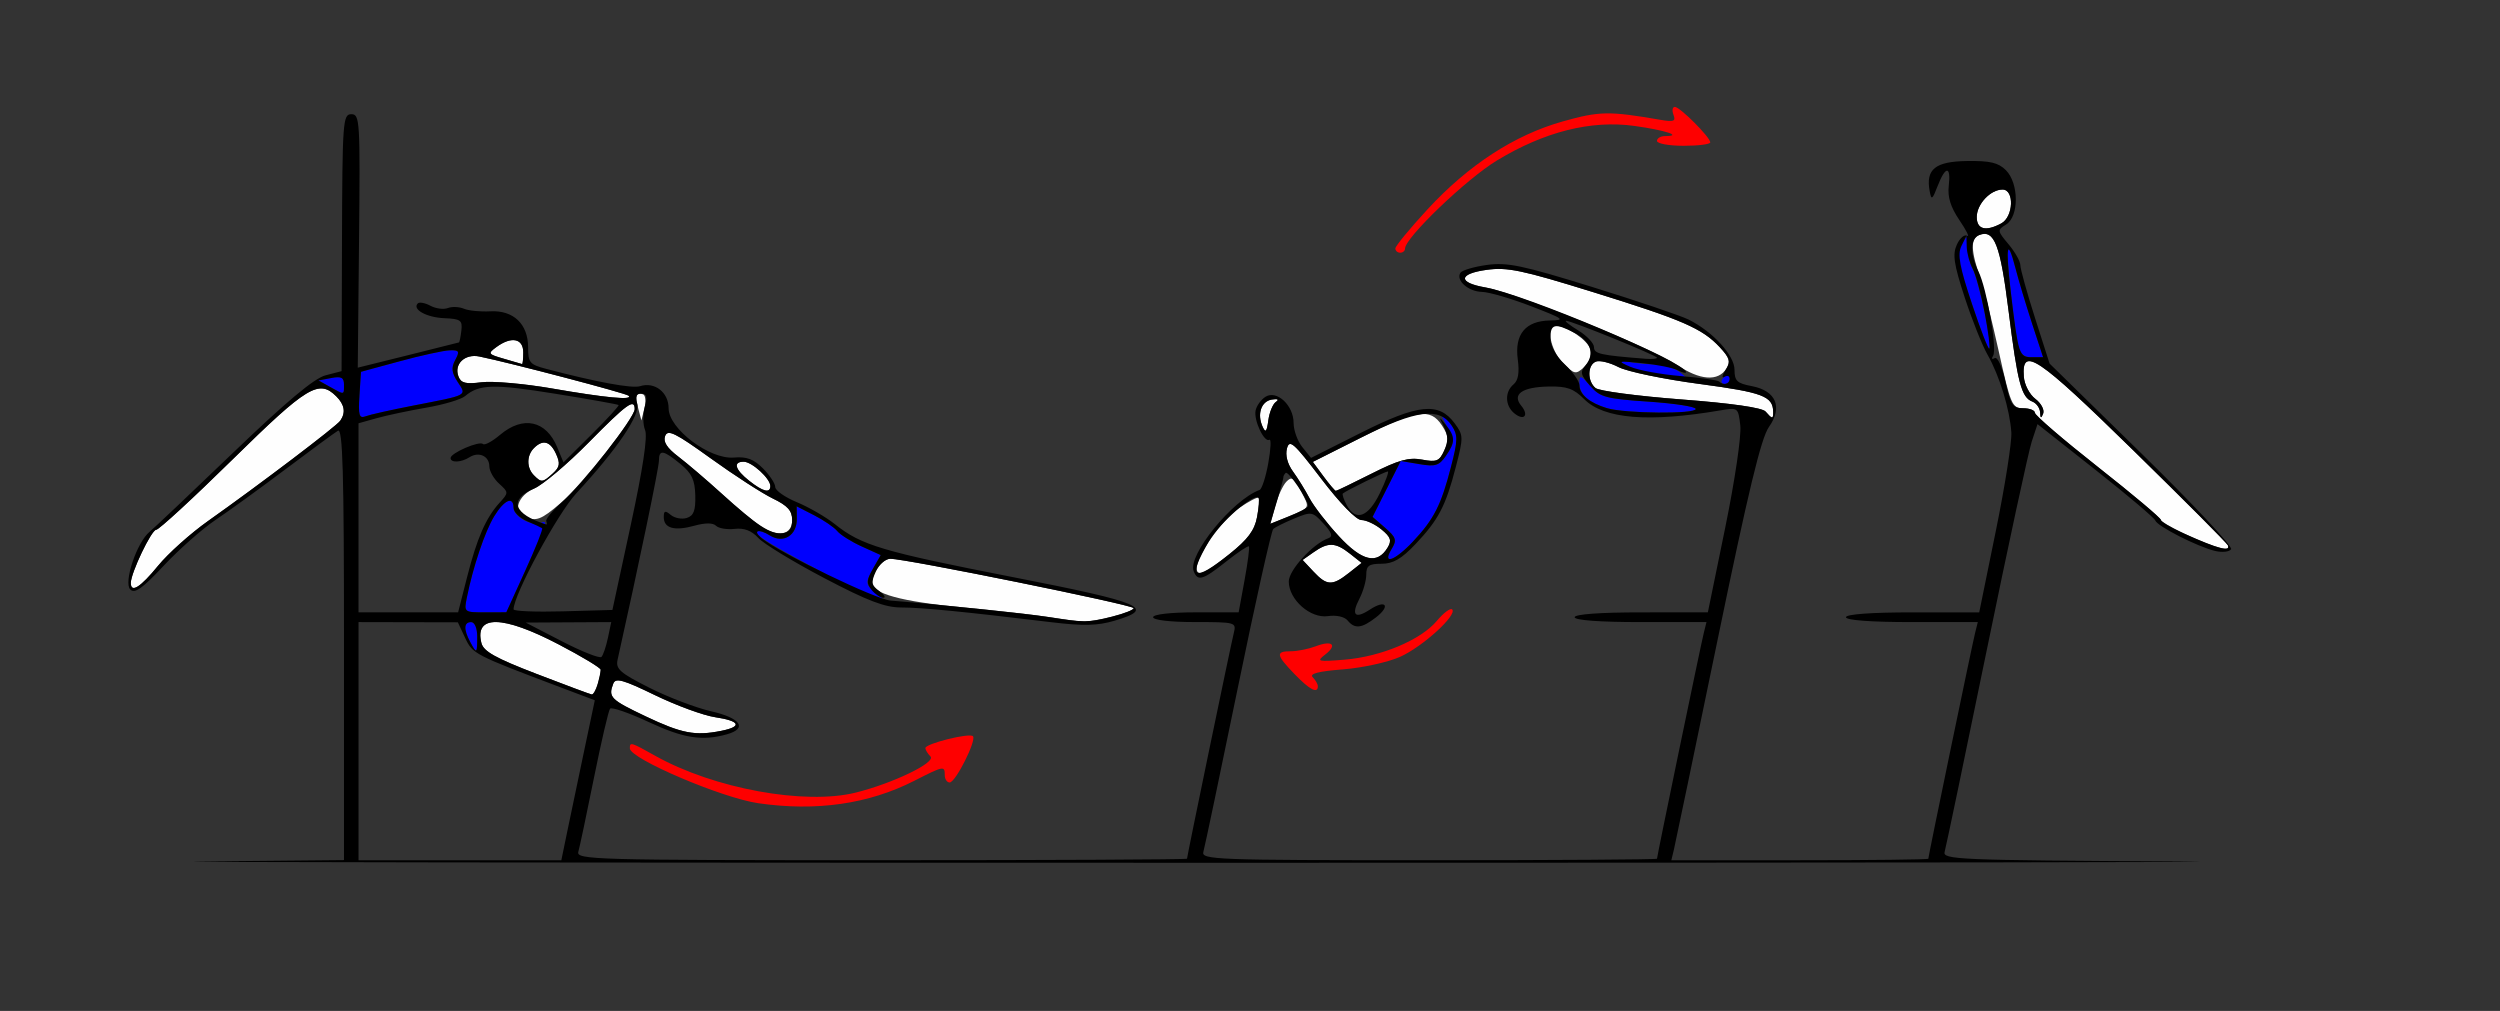 <?xml version="1.0" encoding="UTF-8" standalone="no"?>
<!-- Created with Inkscape (http://www.inkscape.org/) -->

<svg
   xmlns:dc="http://purl.org/dc/elements/1.1/"
   xmlns:cc="http://creativecommons.org/ns#"
   xmlns:rdf="http://www.w3.org/1999/02/22-rdf-syntax-ns#"
   xmlns:svg="http://www.w3.org/2000/svg"
   xmlns="http://www.w3.org/2000/svg"
   xmlns:sodipodi="http://sodipodi.sourceforge.net/DTD/sodipodi-0.dtd"
   xmlns:inkscape="http://www.inkscape.org/namespaces/inkscape"
   id="svg3396"
   version="1.1"
   inkscape:version="0.91 r13725"
   width="482.243"
   height="195"
   viewBox="0 0 482.243 195"
   sodipodi:docname="ub110401.svg">
  <rect x="0" y="0" width="482.243" height="195" fill="#333333" stroke="none"/>
  <defs
     id="defs3400" />
  <sodipodi:namedview
     pagecolor="#ffffff"
     bordercolor="#666666"
     borderopacity="1"
     objecttolerance="10"
     gridtolerance="10"
     guidetolerance="10"
     inkscape:pageopacity="0"
     inkscape:pageshadow="2"
     inkscape:window-width="1390"
     inkscape:window-height="795"
     id="namedview3398"
     showgrid="false"
     inkscape:zoom="1.2960272"
     inkscape:cx="207.56497"
     inkscape:cy="65.124379"
     inkscape:window-x="0"
     inkscape:window-y="0"
     inkscape:window-maximized="0"
     inkscape:current-layer="svg3396" />
  <g
     id="g3406">
    <path
       style="fill:#fefefe"
       d="m 124.533,138.177 c -6.789,-3.229 -7.24,-3.685 -6.235,-6.312 0.445,-1.164 1.866,-0.771 8.039,2.224 4.124,2.001 9.348,3.916 11.609,4.256 4.817,0.725 5.305,1.806 1.19,2.632 -5.045,1.012 -7.63,0.517 -14.603,-2.8 z m -21.068,-8.194 c -7.899,-3.04 -10.198,-4.329 -10.602,-5.942 -1.371,-5.479 4.058,-5.393 14.848,0.234 4.498,2.346 8.172,4.558 8.165,4.917 -0.032,1.643 -1.2,4.861 -1.732,4.772 -0.326,-0.054 -5.131,-1.846 -10.679,-3.981 z m 98.872,-10.953 c -2.57,-0.411 -10.14,-1.262 -16.822,-1.891 -11.652,-1.096 -17.29,-2.637 -17.29,-4.724 0,-2.001 1.989,-4.603 3.538,-4.628 2.805,-0.046 46.912,8.907 46.921,9.524 0.011,0.738 -7.698,2.729 -9.985,2.578 -0.929,-0.061 -3.792,-0.448 -6.362,-0.859 z M 25.234,112.439 c 0,-1.926 3.978,-10.252 4.899,-10.252 0.512,0 7.153,-6.117 14.759,-13.594 14.362,-14.118 16.632,-15.494 19.995,-12.121 1.59,1.595 1.834,3.11 0.753,4.68 -0.739,1.073 -15.509,12.277 -25.509,19.35 -3.372,2.385 -7.711,6.271 -9.642,8.635 -3.415,4.18 -5.256,5.336 -5.256,3.301 z m 228.132,-2.182 -2.1,-2.243 2.145,-1.507 c 2.788,-1.959 4.207,-1.901 6.976,0.284 l 2.27,1.791 -2.482,1.959 c -3.179,2.508 -4.235,2.464 -6.809,-0.284 z m -22.525,-0.722 c 0,-2.366 4.924,-9.326 8.157,-11.53 1.88,-1.282 3.575,-2.174 3.766,-1.982 0.191,0.191 0.062,1.87 -0.285,3.729 -0.479,2.561 -1.77,4.289 -5.323,7.127 -4.878,3.896 -6.315,4.5 -6.315,2.657 z m 27.426,-6.1 c -2.305,-2.491 -4.858,-5.794 -5.673,-7.341 -0.815,-1.547 -2.251,-3.867 -3.192,-5.156 -1.059,-1.452 -1.498,-3.139 -1.153,-4.434 0.489,-1.836 1.297,-1.121 6.624,5.859 3.614,4.735 6.742,7.95 7.736,7.95 0.918,0 2.662,0.817 3.875,1.816 1.793,1.476 2.013,2.134 1.176,3.516 -2.004,3.306 -4.927,2.618 -9.395,-2.209 z m 168.836,1.902 c -3.456,-1.115 -10.28,-4.468 -10.28,-5.051 0,-0.354 -5.467,-4.951 -12.15,-10.215 -6.682,-5.264 -12.15,-9.965 -12.15,-10.446 0,-0.481 -1.019,-0.875 -2.265,-0.875 -2.129,0 -2.411,-0.659 -4.714,-11.016 -1.347,-6.059 -2.899,-12.281 -3.45,-13.828 -1.931,-5.43 -2.033,-7.908 -0.352,-8.555 2.966,-1.142 4.101,1.771 5.709,14.649 1.732,13.866 2.463,16.65 4.589,17.468 0.779,0.3 1.449,1.238 1.49,2.085 0.056,1.168 0.199,1.224 0.591,0.231 0.284,-0.72 -0.393,-1.997 -1.505,-2.839 -1.132,-0.857 -2.112,-2.74 -2.226,-4.279 -0.443,-5.962 2.587,-3.926 21.069,14.16 9.889,9.676 18.119,17.935 18.291,18.352 0.337,0.821 -0.448,0.868 -2.648,0.158 z m -280.374,-3.836 c -1.285,-0.861 -4.679,-3.695 -7.543,-6.299 -2.863,-2.603 -6.62,-5.811 -8.348,-7.127 -2.201,-1.677 -2.961,-2.868 -2.537,-3.976 0.507,-1.326 1.935,-0.624 8.815,4.332 4.515,3.253 9.892,6.73 11.948,7.726 2.883,1.397 3.738,2.349 3.738,4.156 0,2.905 -2.719,3.437 -6.075,1.188 z m 99.248,-3.856 c 0.504,-1.884 1.473,-4.006 2.152,-4.714 1.039,-1.084 1.483,-0.809 2.79,1.728 1.795,3.481 1.949,3.167 -2.455,4.997 l -3.405,1.415 0.917,-3.426 z m -144.808,2.047 c -2.33,-0.943 -1.238,-4.132 1.869,-5.459 1.671,-0.713 6.392,-4.699 10.492,-8.858 7.391,-7.497 8.9,-8.592 8.9,-6.455 0,1.724 -10.1,14.53 -14.312,18.146 -3.732,3.205 -4.656,3.554 -6.949,2.626 z m 43.35,-6.947 c -2.746,-2.167 -3.183,-3.682 -1.061,-3.682 1.577,0 5.14,3.25 5.14,4.688 0,1.458 -1.392,1.115 -4.08,-1.006 z m 110.782,-0.853 -2.061,-2.796 9.345,-4.704 c 10.654,-5.363 13.318,-5.761 15.564,-2.322 1.272,1.947 1.357,2.821 0.464,4.787 -0.959,2.111 -1.483,2.331 -4.294,1.802 -2.556,-0.481 -4.525,0.066 -9.765,2.713 -3.61,1.823 -6.705,3.315 -6.878,3.315 -0.173,0 -1.242,-1.258 -2.376,-2.796 z M 102.991,91.688 c -1.435,-1.44 -1.435,-3.81 0,-5.25 1.721,-1.726 3.149,-1.349 4.275,1.129 0.833,1.834 0.716,2.533 -0.625,3.75 -1.976,1.793 -2.209,1.817 -3.651,0.371 z m 140.566,-9.367 c -1.117,-2.445 -0.276,-4.924 1.781,-5.251 1.158,-0.184 1.45,-0.01 0.775,0.461 -0.596,0.416 -1.252,2.021 -1.458,3.566 -0.292,2.197 -0.532,2.464 -1.098,1.224 z M 123.115,78.791 c -0.652,-2.456 -0.372,-3.253 0.952,-2.717 0.451,0.183 0.559,1.387 0.239,2.676 l -0.58,2.344 -0.611,-2.303 z m 217.454,0.591 c -0.649,-0.745 -6.572,-1.595 -16.293,-2.336 -8.401,-0.641 -15.827,-1.626 -16.504,-2.189 -1.626,-1.354 -1.573,-4.472 0.087,-5.111 0.725,-0.279 2.683,0.201 4.352,1.067 1.669,0.866 8.7,2.329 15.623,3.251 12.223,1.628 14.17,2.366 14.207,5.389 0.018,1.433 -0.171,1.424 -1.472,-0.071 z m -234.027,-4.436 c -5.397,-0.938 -11.541,-1.481 -13.652,-1.208 -3.061,0.396 -3.964,0.17 -4.455,-1.115 -0.914,-2.388 1.225,-4.432 4.036,-3.856 6.107,1.251 28.322,7.09 28.8,7.569 0.9,0.903 -4.42,0.401 -14.728,-1.39 z m 216.822,-4.625 c -4.793,-3.239 -31.207,-13.912 -36.799,-14.87 -5.385,-0.922 -5.282,-2.644 0.204,-3.401 3.98,-0.549 6.799,0.039 20.374,4.248 17.463,5.415 21.216,7.045 24.602,10.683 1.817,1.952 2.094,2.816 1.308,4.076 -1.622,2.599 -5.148,2.331 -9.688,-0.736 z M 301.456,69.983 c -2.363,-2.371 -3.307,-7.17 -1.409,-7.17 2.123,0 6.284,2.837 6.743,4.597 0.29,1.113 -0.204,2.484 -1.229,3.415 -1.609,1.461 -1.861,1.409 -4.104,-0.842 z M 97.208,69.206 c -3.086,-0.887 -3.163,-1.008 -1.457,-2.259 2.899,-2.126 5.183,-1.676 5.183,1.022 0,1.289 -0.105,2.306 -0.234,2.259 -0.129,-0.046 -1.7,-0.506 -3.493,-1.022 z M 381.308,41.864 c 0,-2.49 2.641,-5.302 4.98,-5.302 2.304,0 2.105,5.267 -0.246,6.53 -3.01,1.616 -4.734,1.168 -4.734,-1.228 z"
       id="path3416"
       inkscape:connector-curvature="0" />
    <path
       style="fill:#0000fe"
       d="M 90.687,123.812 C 89.394,121.387 89.467,120 90.888,120 c 0.675,0 1.168,1.188 1.168,2.812 0,3.313 -0.097,3.384 -1.369,0.999 z m -0.634,-8.529 c 1.171,-5.875 3.473,-12.728 5.263,-15.673 1.944,-3.197 3.749,-4.003 3.749,-1.674 0,1.704 3.42,3.637 5.214,2.947 1.46,-0.562 1.527,-0.754 -3.947,11.383 l -2.643,5.859 -4.102,0 c -4.069,0 -4.097,-0.023 -3.535,-2.843 z m 69.76,-4.278 c -11.567,-6.15 -14.343,-7.867 -13.723,-8.488 0.252,-0.252 1.341,0.095 2.421,0.771 2.605,1.632 5.239,-0.012 5.198,-3.243 l -0.03,-2.374 3.364,1.721 c 1.85,0.947 3.859,2.32 4.464,3.051 0.605,0.731 2.74,2.072 4.745,2.979 l 3.644,1.649 -1.536,2.765 c -1.483,2.669 -1.459,2.829 0.67,4.59 3.641,3.012 1.128,2.079 -9.216,-3.421 z m 108.637,-5.126 c 1.027,-1.689 0.868,-2.203 -1.257,-4.055 l -2.433,-2.121 2.719,-5.393 2.719,-5.393 3.618,0.613 c 3.228,0.547 3.797,0.34 5.272,-1.918 1.547,-2.368 1.554,-2.705 0.111,-5.227 -1.867,-3.264 -1.323,-3.592 0.735,-0.442 1.342,2.055 1.337,2.776 -0.054,8.162 -1.897,7.344 -3.278,10.056 -7.304,14.337 -3.538,3.763 -6.078,4.648 -4.126,1.438 z M 69.336,76.294 69.626,71.719 77.103,69.686 c 4.112,-1.118 8.438,-2.067 9.612,-2.109 1.875,-0.068 2.01,0.159 1.102,1.861 -0.805,1.509 -0.702,2.446 0.467,4.236 1.76,2.695 2.176,2.474 -8.606,4.571 -4.238,0.824 -8.364,1.752 -9.168,2.061 -1.226,0.472 -1.416,-0.177 -1.173,-4.012 z m 240.651,2.441 c -3.563,-1.073 -5.314,-2.667 -5.314,-4.839 0,-1.621 0.222,-1.56 2.103,0.576 1.891,2.148 3.019,2.45 11.215,3.003 5.012,0.338 9.112,0.975 9.112,1.414 0,1.018 -13.629,0.896 -17.116,-0.154 z M 63.659,74.632 l -2.229,-1.24 2.463,-0.472 c 1.947,-0.373 2.463,-0.107 2.463,1.273 0,2.042 0.145,2.019 -2.696,0.439 z M 332.243,73.125 c 0.318,-0.516 0.763,-0.938 0.99,-0.938 0.227,0 0.412,0.422 0.412,0.938 0,0.516 -0.445,0.938 -0.99,0.938 -0.544,0 -0.73,-0.422 -0.412,-0.938 z m -12.256,-0.937 c -2.629,-0.386 -5.573,-1.207 -6.542,-1.823 -1.591,-1.011 -1.535,-1.069 0.574,-0.599 1.285,0.286 3.623,0.526 5.195,0.533 1.572,0.007 3.675,0.632 4.673,1.389 0.998,0.757 1.604,1.337 1.347,1.289 -0.257,-0.048 -2.618,-0.403 -5.247,-0.79 z M 389.294,66.562 c -0.921,-4.573 -2.36,-18.143 -1.966,-18.538 0.22,-0.221 0.869,1.434 1.443,3.678 0.574,2.243 2.009,7.032 3.19,10.642 l 2.146,6.562 -2.171,0 c -1.567,0 -2.302,-0.652 -2.643,-2.344 z m -8.823,-7.677 c -3.331,-10.03 -3.341,-10.11 -1.587,-12.516 1.235,-1.695 1.286,-1.656 0.846,0.653 -0.257,1.35 0.06,3.445 0.706,4.656 1.232,2.309 3.906,14.967 3.292,15.583 -0.196,0.197 -1.661,-3.573 -3.257,-8.376 z"
       id="path3412"
       inkscape:connector-curvature="0" />
    <path
       style="fill:#fe0000"
       d="m 146.262,154.938 c -7.019,-1.015 -24.766,-8.595 -24.766,-10.577 0,-1.275 0.153,-1.23 4.912,1.438 11.29,6.33 28.861,9.546 38.693,7.083 7.227,-1.811 15.516,-5.826 14.38,-6.966 -0.537,-0.538 -0.976,-1.266 -0.976,-1.617 0,-0.85 8.49,-2.97 9.168,-2.289 0.756,0.759 -3.346,8.928 -4.483,8.928 -0.521,0 -0.947,-0.633 -0.947,-1.406 0,-1.853 -0.186,-1.819 -5.872,1.079 -8.817,4.494 -18.924,5.947 -30.109,4.329 z m 103.454,-24.905 c -3.585,-3.71 -3.698,-4.408 -0.711,-4.408 1.252,0 3.413,-0.434 4.803,-0.964 3.197,-1.219 4.252,-0.271 1.799,1.617 -1.725,1.327 -1.436,1.401 3.789,0.967 7.045,-0.586 14.677,-3.802 17.768,-7.487 1.294,-1.543 2.623,-2.535 2.952,-2.205 1.052,1.055 -5.666,7.182 -10.021,9.139 -2.313,1.04 -7.276,2.131 -11.03,2.426 -4.773,0.375 -6.529,0.832 -5.841,1.522 0.541,0.542 0.983,1.324 0.983,1.736 0,1.501 -1.567,0.684 -4.49,-2.342 z m 19.443,-82.107 c 0,-0.453 2.785,-3.841 6.188,-7.528 7.928,-8.589 16.792,-14.354 26.106,-16.975 7.093,-1.997 8.923,-2.026 18.885,-0.301 2.538,0.439 2.952,0.274 2.47,-0.985 -0.318,-0.832 -0.196,-1.513 0.273,-1.513 0.983,0 6.825,5.857 6.825,6.842 0,0.362 -2.313,0.658 -5.14,0.658 -2.827,0 -5.14,-0.422 -5.14,-0.938 0,-0.516 0.701,-0.938 1.558,-0.938 3.482,0 0.096,-1.121 -5.906,-1.955 -8.347,-1.16 -17.35,1.101 -26.529,6.665 -5.894,3.572 -17.721,14.911 -17.721,16.989 0,0.441 -0.421,0.802 -0.935,0.802 -0.514,0 -0.935,-0.371 -0.935,-0.823 z"
       id="path3410"
       inkscape:connector-curvature="0" />
    <path
       style="fill:#000000"
       d="m 39.019,166.172 27.336,-0.263 0,-41.76 c 0,-33.155 -0.241,-41.616 -1.168,-41.062 -0.643,0.384 -5.164,3.704 -10.047,7.38 -4.883,3.675 -10.981,8.094 -13.551,9.82 -2.57,1.726 -7.074,5.703 -10.009,8.838 -4.135,4.417 -5.587,5.449 -6.452,4.582 -1.337,-1.341 1.273,-9.116 3.736,-11.129 0.831,-0.679 8.098,-7.562 16.15,-15.296 10.185,-9.783 15.588,-14.308 17.757,-14.874 l 3.118,-0.813 0.079,-24.782 c 0.074,-23.458 0.171,-24.782 1.807,-24.782 1.644,0 1.717,1.198 1.483,24.447 l -0.246,24.447 9.653,-2.396 c 5.309,-1.318 9.749,-2.431 9.867,-2.474 0.117,-0.043 0.328,-1.079 0.467,-2.302 0.225,-1.972 -0.147,-2.24 -3.289,-2.371 -3.437,-0.143 -6.255,-1.712 -5.12,-2.851 0.307,-0.308 1.405,-0.106 2.44,0.45 1.035,0.556 2.543,0.756 3.351,0.444 0.808,-0.311 2.206,-0.253 3.105,0.129 0.9,0.382 3.183,0.608 5.074,0.502 4.468,-0.25 7.31,2.447 7.31,6.937 0,2.961 0.307,3.326 3.505,4.168 9.713,2.557 16.57,3.821 18.094,3.335 2.817,-0.897 5.504,1.186 5.504,4.267 0,3.941 7.913,9.906 12.603,9.5 2.444,-0.211 3.807,0.298 5.595,2.091 1.3,1.304 2.365,2.917 2.367,3.585 0.002,0.668 1.883,1.99 4.181,2.938 2.297,0.948 5.608,2.864 7.357,4.258 5.114,4.077 9.097,5.261 34.253,10.182 25.276,4.944 27.791,6.025 19.626,8.432 -3.256,0.96 -6,1.023 -12.15,0.279 -16.87,-2.04 -25.045,-2.843 -28.958,-2.843 -3.161,0 -6.473,-1.265 -14.89,-5.688 -5.954,-3.128 -11.666,-6.609 -12.694,-7.734 -1.282,-1.404 -2.712,-1.95 -4.553,-1.739 -1.476,0.169 -3.093,-0.102 -3.592,-0.603 -0.586,-0.588 -2.067,-0.59 -4.177,-0.006 -3.853,1.067 -5.902,0.491 -5.902,-1.659 0,-1.249 0.264,-1.331 1.357,-0.421 0.746,0.621 2.136,0.882 3.088,0.579 1.333,-0.424 1.709,-1.424 1.636,-4.344 -0.075,-3.001 -0.671,-4.265 -2.854,-6.055 -3.342,-2.74 -4.161,-2.86 -4.161,-0.61 0,1.349 -3.964,20.418 -7.97,38.34 -0.404,1.806 0.432,2.545 6.124,5.421 3.625,1.831 8.993,3.877 11.929,4.546 5.715,1.302 7.071,3.312 3.002,4.448 -4.751,1.326 -8.327,0.761 -15.061,-2.378 -3.796,-1.769 -7.147,-2.93 -7.447,-2.578 -0.3,0.351 -1.694,6.334 -3.097,13.295 -1.403,6.961 -2.763,13.395 -3.022,14.297 -0.444,1.55 2.78,1.641 58.471,1.641 32.418,0 58.941,-0.131 58.941,-0.291 0,-0.471 8.446,-41.227 9.022,-43.537 0.515,-2.065 0.357,-2.109 -7.519,-2.109 -4.74,0 -8.045,-0.385 -8.045,-0.938 0,-0.554 3.373,-0.938 8.25,-0.938 l 8.25,0 1.14,-6.206 c 0.627,-3.413 1.002,-6.345 0.832,-6.515 -0.169,-0.17 -2.141,1.146 -4.381,2.925 -4.528,3.595 -5.492,3.877 -6.272,1.839 -1.174,-3.068 7.501,-13.742 12.725,-15.657 0.438,-0.161 1.193,-2.495 1.676,-5.187 0.483,-2.692 0.581,-4.711 0.218,-4.485 -0.99,0.614 -3.045,-3.719 -2.671,-5.63 0.179,-0.915 1.037,-2.113 1.907,-2.662 2.178,-1.375 5.429,1.654 5.429,5.058 0,1.41 0.756,3.5 1.681,4.646 l 1.681,2.082 9.619,-4.842 c 11.057,-5.566 15.013,-5.971 18.067,-1.849 1.724,2.326 1.734,2.657 0.251,8.396 -1.958,7.58 -3.347,10.239 -7.798,14.933 -2.71,2.857 -4.306,3.781 -6.534,3.781 -2.433,0 -2.949,0.369 -2.954,2.109 -0.003,1.16 -0.594,3.24 -1.312,4.621 -1.658,3.187 -0.869,4.007 2.025,2.104 3.069,-2.017 4.051,-0.716 1.148,1.521 -2.759,2.127 -4.07,2.267 -5.461,0.585 -0.603,-0.729 -2.18,-1.077 -3.797,-0.839 -3.382,0.498 -7.55,-3.19 -7.55,-6.681 0,-2.188 4.655,-7.284 7.62,-8.34 0.937,-0.334 0.7,-1.059 -0.929,-2.838 -2.117,-2.312 -2.298,-2.343 -5.607,-0.979 -1.881,0.775 -3.719,1.692 -4.084,2.036 -0.365,0.344 -3.438,14.122 -6.827,30.616 -3.39,16.495 -6.379,30.729 -6.642,31.631 -0.451,1.546 2.057,1.641 43.51,1.641 24.194,0 43.988,-0.131 43.988,-0.291 0,-0.471 8.446,-41.227 9.022,-43.537 L 329.175,120 l -12.718,0 c -7.856,0 -12.718,-0.358 -12.718,-0.938 0,-0.58 4.907,-0.938 12.85,-0.938 l 12.85,-8.6e-4 3.334,-16.263 c 1.876,-9.151 3.155,-17.799 2.925,-19.776 -0.404,-3.469 -0.451,-3.506 -3.801,-2.932 -13.853,2.373 -22.502,1.666 -26.307,-2.15 -2.048,-2.054 -3.327,-2.51 -6.865,-2.443 -5.12,0.097 -7.111,1.494 -5.281,3.705 1.56,1.886 0.506,3 -1.365,1.442 -1.781,-1.483 -1.837,-4.134 -0.116,-5.566 0.898,-0.748 1.152,-2.259 0.809,-4.823 -0.647,-4.84 1.489,-7.42 6.206,-7.497 3.06,-0.05 2.735,-0.296 -3.65,-2.758 -3.855,-1.487 -8.114,-2.728 -9.465,-2.758 -2.63,-0.059 -5.069,-2.211 -4.166,-3.676 0.302,-0.49 2.606,-1.175 5.121,-1.521 3.92,-0.541 6.817,0.065 20.326,4.253 8.665,2.686 17.016,5.509 18.558,6.273 4.679,2.318 8.879,6.904 8.879,9.696 0,2.149 0.493,2.617 3.314,3.148 4.699,0.884 6.038,4.064 3.322,7.889 -1.505,2.12 -3.985,12.408 -9.907,41.09 -4.345,21.044 -8.128,39.211 -8.407,40.371 l -0.508,2.109 24.784,0 c 13.631,0 24.784,-0.131 24.784,-0.291 0,-0.471 8.446,-41.227 9.022,-43.537 L 381.511,120 368.793,120 c -7.856,0 -12.718,-0.358 -12.718,-0.938 0,-0.58 4.908,-0.938 12.855,-0.938 l 12.855,0 3.203,-15.703 c 1.762,-8.637 3.109,-17.18 2.994,-18.984 -0.282,-4.414 -2.293,-10.996 -4.584,-15 -1.033,-1.805 -3.025,-6.804 -4.427,-11.109 -2.085,-6.4 -2.359,-8.248 -1.503,-10.131 0.575,-1.267 1.472,-2.039 1.993,-1.717 0.521,0.323 -0.145,-1.025 -1.479,-2.994 -1.713,-2.529 -2.322,-4.476 -2.073,-6.628 0.453,-3.911 -0.625,-3.911 -2.135,0 -1.046,2.71 -1.218,2.819 -1.552,0.986 -0.768,-4.212 1.087,-5.699 7.218,-5.785 4.452,-0.063 6.041,0.313 7.498,1.774 2.518,2.526 2.548,8.899 0.048,10.465 -1.75,1.096 -1.737,1.202 0.467,3.83 1.247,1.486 2.267,3.298 2.267,4.026 0,0.728 1.268,5.295 2.819,10.15 l 2.819,8.827 17.802,17.427 c 9.791,9.585 17.539,17.853 17.217,18.375 -0.321,0.522 -1.715,0.675 -3.097,0.342 -3.424,-0.826 -11.142,-4.758 -11.538,-5.877 -0.177,-0.5 -5.359,-4.887 -11.517,-9.749 l -11.196,-8.84 -1.118,3.392 c -0.615,1.866 -4.537,20.056 -8.716,40.423 -4.179,20.367 -7.812,37.765 -8.073,38.663 -0.446,1.532 2.279,1.647 44.679,1.884 24.834,0.139 -56.832,0.255 -181.482,0.258 -124.65,0.003 -214.334,-0.113 -199.299,-0.258 z m 70.373,-5.626 c 0.612,-2.965 2.065,-9.908 3.229,-15.428 l 2.116,-10.038 -6.667,-2.517 C 91.471,126.296 91.172,126.141 89.72,123.037 l -1.402,-2.996 -9.579,-0.02 -9.579,-0.02 0,22.969 0,22.969 19.56,0 19.56,0 1.113,-5.391 z m 29.744,-19.57 c 4.116,-0.826 3.627,-1.907 -1.19,-2.632 -2.261,-0.34 -7.485,-2.255 -11.609,-4.256 -6.173,-2.995 -7.594,-3.388 -8.039,-2.224 -1.005,2.627 -0.554,3.083 6.235,6.312 6.973,3.316 9.558,3.812 14.603,2.8 z m -23.837,-9.023 c 0.31,-1.16 0.569,-2.403 0.576,-2.761 0.007,-0.358 -3.667,-2.571 -8.165,-4.917 -10.79,-5.628 -16.218,-5.713 -14.848,-0.234 0.404,1.613 2.703,2.901 10.602,5.942 5.548,2.135 10.353,3.927 10.679,3.981 0.326,0.054 0.846,-0.85 1.155,-2.011 z m 1.967,-8.906 0.64,-3.047 -8.252,0.046 -8.252,0.046 7.009,3.621 c 3.855,1.992 7.28,3.342 7.612,3 0.331,-0.341 0.89,-1.992 1.242,-3.668 z M 92.056,122.812 c 0,-1.625 -0.493,-2.812 -1.168,-2.812 -1.421,0 -1.494,1.387 -0.201,3.812 1.272,2.385 1.369,2.314 1.369,-0.999 z m 122.483,-3.861 c 2.284,-0.577 4.148,-1.315 4.143,-1.641 -0.009,-0.624 -44.128,-9.569 -46.974,-9.524 -0.911,0.014 -2.156,1.127 -2.767,2.473 -0.954,2.1 -0.86,2.631 0.666,3.75 0.977,0.717 1.328,1.304 0.778,1.304 -0.549,0 -1.559,-0.677 -2.243,-1.504 -1.043,-1.261 -1.002,-1.927 0.254,-4.121 l 1.498,-2.618 -3.644,-1.649 c -2.004,-0.907 -4.14,-2.247 -4.745,-2.979 -0.605,-0.731 -2.614,-2.105 -4.464,-3.051 l -3.364,-1.721 0.03,2.374 c 0.041,3.231 -2.593,4.875 -5.198,3.243 -2.194,-1.375 -3.425,-0.963 -1.57,0.526 3.709,2.977 21.981,11.815 24.894,12.041 8.66,0.673 26.288,2.51 30.503,3.18 6.789,1.079 7.624,1.073 12.203,-0.083 z M 90.098,111.328 c 1.915,-7.536 3.626,-11.447 6.287,-14.373 1.744,-1.918 1.743,-1.98 -0.109,-3.661 -1.036,-0.941 -1.884,-2.443 -1.884,-3.339 0,-1.975 -2.019,-2.903 -3.823,-1.758 -1.618,1.028 -3.654,1.115 -3.654,0.156 0,-0.97 5.582,-3.379 6.258,-2.701 0.299,0.3 1.779,-0.498 3.289,-1.773 4.441,-3.749 8.886,-2.781 11.026,2.4 l 1.203,2.914 5.443,-5.403 c 2.993,-2.971 5.328,-5.517 5.188,-5.658 -0.14,-0.14 -5.653,-1.124 -12.252,-2.186 -11.878,-1.911 -14.632,-1.839 -17.352,0.458 -0.771,0.651 -4.136,1.655 -7.477,2.231 -3.341,0.576 -7.652,1.49 -9.579,2.031 l -3.505,0.983 0,18.237 0,18.237 9.606,0 9.606,0 1.727,-6.797 z m 11.204,-1.202 c 2.001,-4.39 3.473,-8.098 3.271,-8.239 -0.202,-0.141 -1.524,-0.755 -2.938,-1.364 -1.414,-0.609 -2.57,-1.749 -2.57,-2.534 0,-2.378 -1.788,-1.605 -3.749,1.621 -1.79,2.945 -4.092,9.798 -5.263,15.673 -0.562,2.82 -0.534,2.843 3.522,2.834 l 4.089,-0.008 3.639,-7.982 z M 121.675,101.25 c 2.328,-10.784 3.275,-17.049 2.763,-18.281 -0.428,-1.031 -0.46,-3.035 -0.072,-4.453 0.54,-1.971 0.38,-2.578 -0.678,-2.578 -0.97,0 -1.202,0.575 -0.776,1.921 0.667,2.109 -3.889,8.818 -11.745,17.298 -3.624,3.911 -12.101,19.592 -12.101,22.384 0,0.357 4.29,0.53 9.534,0.383 l 9.534,-0.267 3.541,-16.406 z m -91.185,7.889 c 1.931,-2.364 6.27,-6.25 9.642,-8.635 10,-7.073 24.77,-18.277 25.509,-19.35 1.081,-1.57 0.837,-3.085 -0.753,-4.68 -3.363,-3.374 -5.633,-1.998 -19.995,12.121 -7.606,7.477 -14.247,13.594 -14.759,13.594 -0.92,0 -4.899,8.326 -4.899,10.252 0,2.036 1.841,0.88 5.256,-3.301 z m 229.685,1.403 2.482,-1.959 -2.27,-1.791 c -2.769,-2.185 -4.188,-2.243 -6.976,-0.284 l -2.145,1.507 2.1,2.243 c 2.574,2.748 3.63,2.792 6.809,0.284 z m -23.018,-3.662 c 3.553,-2.838 4.844,-4.566 5.323,-7.127 0.348,-1.86 0.476,-3.538 0.285,-3.729 -0.931,-0.933 -7.462,4.787 -9.554,8.368 -4.238,7.254 -2.999,8.035 3.946,2.488 z m 30.505,-1.235 c 0.837,-1.381 0.617,-2.039 -1.176,-3.516 -1.214,-0.999 -2.957,-1.816 -3.875,-1.816 -0.994,0 -4.122,-3.215 -7.736,-7.95 -5.327,-6.98 -6.135,-7.695 -6.624,-5.859 -0.345,1.295 0.093,2.982 1.153,4.434 0.94,1.289 2.377,3.609 3.192,5.156 0.815,1.547 3.368,4.85 5.673,7.341 4.468,4.828 7.391,5.515 9.395,2.209 z m 4.915,-1.204 c 4.025,-4.281 5.407,-6.993 7.304,-14.337 1.335,-5.167 1.358,-6.165 0.184,-7.963 -2.388,-3.655 -6.887,-3.081 -17.426,2.224 l -9.398,4.731 2.061,2.796 c 1.133,1.538 2.202,2.796 2.376,2.796 0.173,0 3.268,-1.492 6.878,-3.315 5.24,-2.647 7.208,-3.194 9.765,-2.713 2.789,0.525 3.338,0.303 4.257,-1.722 0.789,-1.737 0.782,-2.888 -0.026,-4.553 -1.028,-2.117 -1.01,-2.137 0.371,-0.408 1.833,2.295 1.825,3.325 -0.047,6.006 -1.28,1.834 -2.027,2.06 -5.088,1.541 l -3.587,-0.608 -2.719,5.393 -2.719,5.393 2.433,2.121 c 2.125,1.853 2.284,2.366 1.257,4.055 -1.952,3.21 0.589,2.324 4.126,-1.438 z m 157.175,0.739 C 429.579,104.761 421.349,96.503 411.46,86.827 392.978,68.741 389.948,66.705 390.391,72.667 c 0.114,1.54 1.094,3.423 2.226,4.279 1.112,0.841 1.789,2.119 1.505,2.839 -0.392,0.992 -0.535,0.937 -0.591,-0.231 -0.041,-0.847 -0.711,-1.786 -1.49,-2.085 C 389.916,76.65 389.185,73.866 387.453,60 c -1.593,-12.758 -2.749,-15.788 -5.605,-14.689 -1.802,0.694 -1.897,3.61 -0.229,7.001 1.634,3.321 3.668,14.976 2.846,16.31 -0.355,0.575 -0.222,0.782 0.295,0.461 0.542,-0.336 1.42,1.582 2.081,4.543 1.001,4.485 1.426,5.124 3.413,5.124 1.248,0 2.269,0.394 2.269,0.875 0,0.481 5.467,5.182 12.15,10.446 6.682,5.264 12.15,9.861 12.15,10.215 0,0.354 1.998,1.533 4.439,2.621 6.749,3.007 9.043,3.62 8.489,2.272 z M 152.804,100.312 c 0,-1.807 -0.856,-2.759 -3.738,-4.156 -2.056,-0.997 -7.433,-4.474 -11.948,-7.726 -6.88,-4.956 -8.308,-5.658 -8.815,-4.332 -0.424,1.109 0.335,2.299 2.537,3.976 1.728,1.317 5.485,4.524 8.348,7.127 6.772,6.157 9.461,7.91 11.748,7.659 1.316,-0.144 1.869,-0.898 1.869,-2.549 z m -47.43,0.186 c -0.129,-0.413 1.309,-2.115 3.195,-3.78 4.015,-3.546 13.861,-16.189 13.861,-17.798 0,-2.137 -1.51,-1.042 -8.9,6.455 -4.1,4.159 -8.822,8.145 -10.492,8.858 -4.969,2.121 -4.025,4.928 2.336,6.943 0.129,0.041 0.129,-0.264 0,-0.678 z m 146.959,-2.906 c -0.007,-1.176 -3.859,-6.842 -4.33,-6.37 -0.272,0.273 -0.469,0.637 -0.438,0.809 0.031,0.172 -0.53,2.269 -1.248,4.66 l -1.304,4.348 3.662,-1.443 c 2.014,-0.794 3.66,-1.695 3.658,-2.004 z m 13.824,-2.436 c 1.124,-2.32 1.822,-4.219 1.551,-4.219 -0.484,0 -8.066,3.72 -8.671,4.254 -0.17,0.15 0.16,1.153 0.734,2.229 1.72,3.223 4.145,2.364 6.387,-2.263 z M 148.598,93.75 c 0,-1.438 -3.563,-4.688 -5.14,-4.688 -2.122,0 -1.686,1.515 1.061,3.682 2.688,2.121 4.08,2.464 4.08,1.006 z m -41.957,-2.434 c 1.341,-1.217 1.457,-1.916 0.625,-3.75 -1.126,-2.478 -2.554,-2.855 -4.275,-1.129 -1.435,1.44 -1.435,3.81 0,5.25 1.441,1.446 1.675,1.422 3.651,-0.371 z M 246.112,77.531 c 0.675,-0.471 0.383,-0.645 -0.775,-0.461 -2.057,0.327 -2.898,2.805 -1.781,5.251 0.566,1.24 0.806,0.973 1.098,-1.224 0.206,-1.545 0.861,-3.15 1.458,-3.566 z M 79.678,78.244 c 10.782,-2.097 10.366,-1.876 8.606,-4.571 -1.169,-1.789 -1.272,-2.727 -0.467,-4.236 0.908,-1.702 0.773,-1.928 -1.102,-1.861 -1.175,0.042 -5.5,0.992 -9.612,2.109 l -7.477,2.032 -0.29,4.575 c -0.243,3.835 -0.053,4.484 1.173,4.012 0.805,-0.31 4.93,-1.237 9.168,-2.061 z m 262.364,1.209 c -0.037,-3.022 -1.984,-3.761 -14.207,-5.389 -6.923,-0.922 -13.954,-2.385 -15.623,-3.251 -1.669,-0.866 -3.628,-1.346 -4.352,-1.067 -1.66,0.639 -1.713,3.757 -0.087,5.111 0.677,0.563 8.103,1.548 16.504,2.189 9.721,0.741 15.644,1.591 16.293,2.336 1.301,1.495 1.49,1.504 1.472,0.071 z m -14.939,-0.565 c 0,-0.44 -4.1,-1.076 -9.112,-1.414 -8.258,-0.557 -9.314,-0.844 -11.263,-3.059 -1.859,-2.112 -1.976,-2.652 -0.866,-3.976 1.821,-2.172 0.98,-4.61 -2.149,-6.233 -3.763,-1.952 -4.648,-1.753 -4.648,1.043 0,1.498 1.08,3.448 2.804,5.064 1.542,1.445 2.804,3.25 2.804,4.011 0,1.767 1.972,3.404 5.314,4.411 3.486,1.05 17.116,1.172 17.116,0.154 z M 121.27,76.337 c -0.478,-0.479 -22.693,-6.318 -28.8,-7.569 -2.81,-0.576 -4.949,1.468 -4.036,3.856 0.492,1.285 1.394,1.511 4.455,1.115 2.111,-0.273 8.255,0.271 13.652,1.208 10.308,1.791 15.628,2.293 14.728,1.39 z M 66.355,74.193 c 0,-1.38 -0.516,-1.646 -2.463,-1.273 l -2.463,0.472 2.229,1.24 c 2.841,1.58 2.696,1.603 2.696,-0.439 z M 333.645,73.07 c 0,-0.546 -0.452,-0.713 -1.004,-0.371 -0.552,0.342 -0.462,-0.248 0.2,-1.311 1.049,-1.685 0.907,-2.252 -1.099,-4.408 -3.383,-3.635 -7.138,-5.266 -24.599,-10.68 -13.575,-4.209 -16.393,-4.797 -20.374,-4.248 -5.468,0.754 -5.594,2.477 -0.247,3.394 7.575,1.298 38.712,14.446 38.712,16.346 0,0.254 -0.736,0.084 -1.636,-0.379 -0.9,-0.463 -3.949,-1.072 -6.776,-1.353 -4.817,-0.48 -4.964,-0.436 -2.336,0.697 1.542,0.665 5.922,1.469 9.733,1.786 3.811,0.317 7.14,0.789 7.399,1.048 0.818,0.821 2.028,0.51 2.028,-0.521 z M 100.935,67.969 c 0,-2.698 -2.285,-3.148 -5.183,-1.022 -1.706,1.252 -1.629,1.372 1.457,2.259 1.792,0.516 3.364,0.975 3.493,1.022 0.129,0.046 0.234,-0.97 0.234,-2.259 z m 218.692,1.036 c 0,-0.428 -16.489,-7.131 -17.53,-7.126 -0.382,0.002 0.672,0.839 2.343,1.861 1.671,1.022 3.037,2.472 3.037,3.224 0,1.29 1.202,1.559 10.047,2.248 1.157,0.09 2.103,-0.003 2.103,-0.207 z m 72.335,-6.661 c -1.18,-3.609 -2.616,-8.398 -3.19,-10.642 -1.576,-6.16 -1.955,-4.207 -0.896,4.62 1.455,12.134 1.601,12.584 4.061,12.584 l 2.171,0 -2.146,-6.562 z m -9.114,-1.953 c -0.68,-3.582 -1.725,-7.428 -2.322,-8.547 -0.597,-1.119 -1.113,-3.011 -1.148,-4.205 l -0.063,-2.171 -0.977,2.025 c -0.767,1.591 -0.333,3.962 2.029,11.075 1.653,4.978 3.166,8.889 3.362,8.693 0.196,-0.197 -0.2,-3.288 -0.881,-6.87 z m 3.196,-17.299 c 2.351,-1.262 2.55,-6.53 0.246,-6.53 -2.339,0 -4.98,2.812 -4.98,5.302 0,2.396 1.725,2.844 4.734,1.228 z"
       id="path3408"
       inkscape:connector-curvature="0" />
  </g>
</svg>
